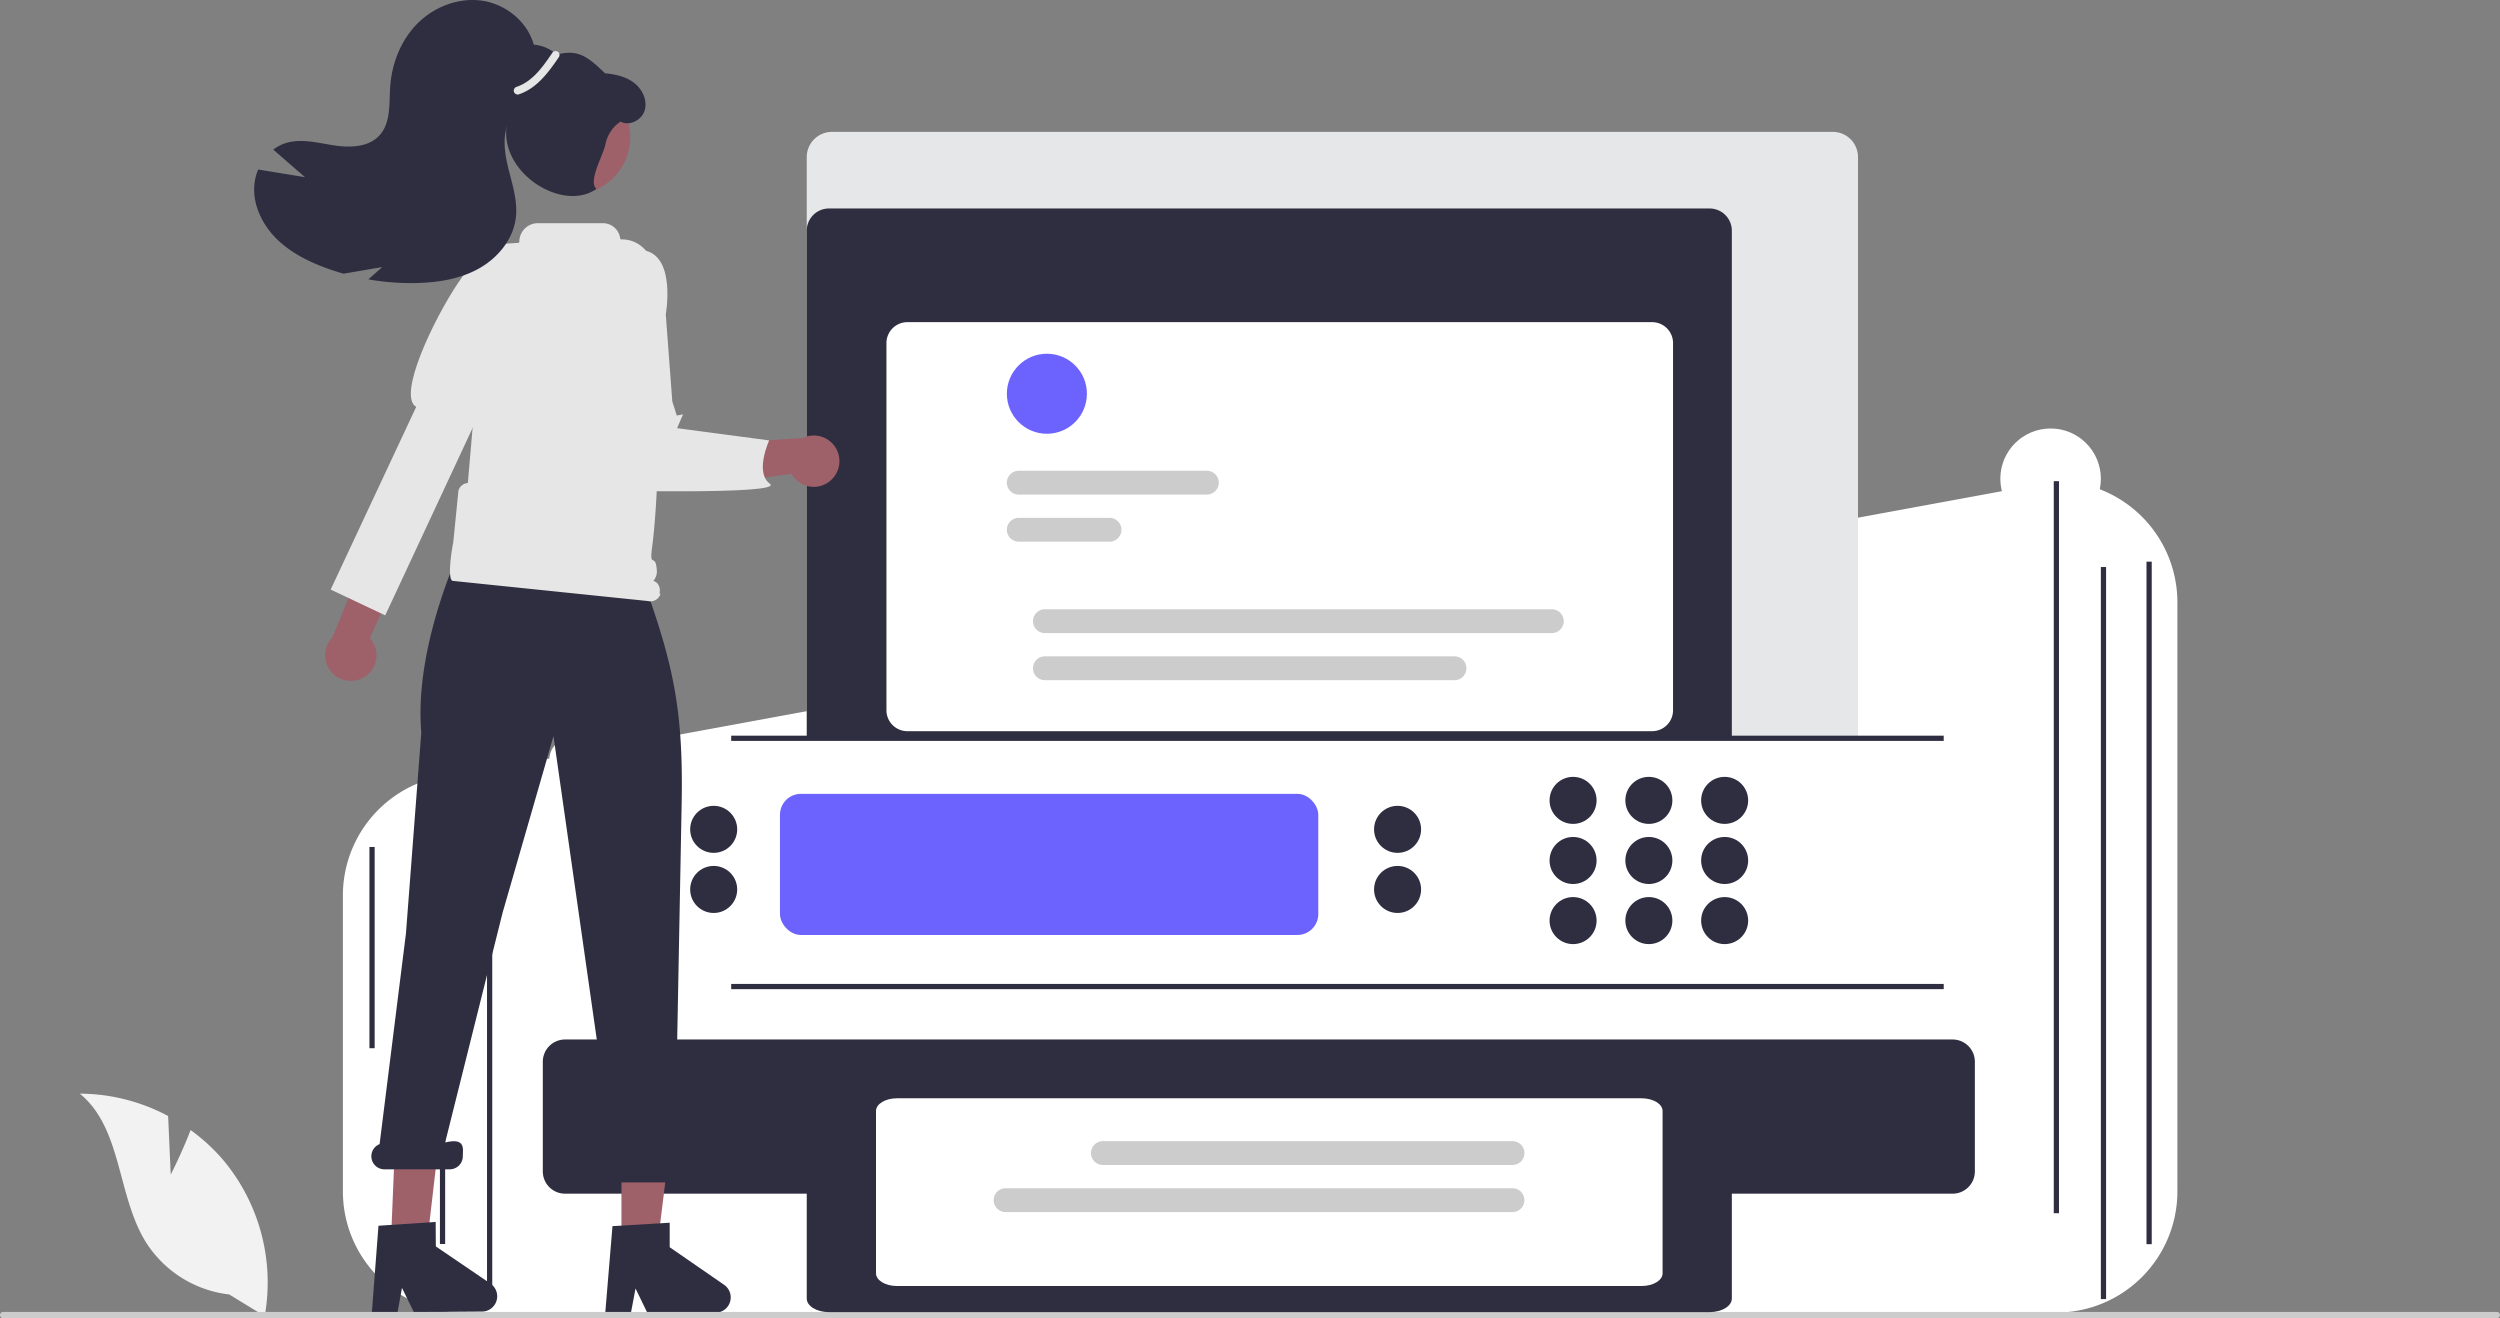 <svg xmlns="http://www.w3.org/2000/svg" data-name="Layer 1" width="956.67" height="504.421" viewBox="0 0 956.67 504.421" xmlns:xlink="http://www.w3.org/1999/xlink"><rect x="0" y="0" width="956.67" height="504.421" fill="#808080" stroke="none"/><path d="M908.575,700.07H299.189a46.36,46.36,0,0,1-46.307-46.307V540.377A46.36,46.36,0,0,1,299.189,494.07L908.575,381.917a46.36,46.36,0,0,1,46.307,46.307v225.54A46.36,46.36,0,0,1,908.575,700.07Z" transform="translate(-121.665 -197.789)" fill="#fff"/><rect x="186.369" y="317.364" width="2" height="179.753" fill="#2f2e41"/><rect x="141.369" y="324.11" width="2" height="77.007" fill="#2f2e41"/><rect x="168.346" y="296.281" width="2" height="179.753" fill="#2f2e41"/><path d="M823.006,492.57H440.041a9.67,9.67,0,0,1-9.659-9.659V257.905a9.67,9.67,0,0,1,9.659-9.659H823.006a9.67,9.67,0,0,1,9.659,9.659v225.006A9.671,9.671,0,0,1,823.006,492.57Z" transform="translate(-121.665 -197.789)" fill="#e6e7e8"/><path d="M775.882,492.57h-337a8.51,8.51,0,0,1-8.5-8.5v-198a8.509,8.509,0,0,1,8.5-8.5h337a8.51,8.51,0,0,1,8.5,8.5v198A8.51,8.51,0,0,1,775.882,492.57Z" transform="translate(-121.665 -197.789)" fill="#2f2e41"/><path d="M870.382,574.07h-530a8.51,8.51,0,0,1-8.5-8.5v-77a8.51,8.51,0,0,1,8.5-8.5h530a8.51,8.51,0,0,1,8.5,8.5v77A8.51,8.51,0,0,1,870.382,574.07Z" transform="translate(-121.665 -197.789)" fill="#fff"/><rect x="298.467" y="303.781" width="206" height="54" rx="8" fill="#6c63ff"/><circle cx="601.967" cy="306.281" r="9" fill="#2f2e41"/><circle cx="630.967" cy="306.281" r="9" fill="#2f2e41"/><circle cx="659.967" cy="306.281" r="9" fill="#2f2e41"/><circle cx="601.967" cy="329.281" r="9" fill="#2f2e41"/><circle cx="630.967" cy="329.281" r="9" fill="#2f2e41"/><circle cx="659.967" cy="329.281" r="9" fill="#2f2e41"/><circle cx="601.967" cy="352.281" r="9" fill="#2f2e41"/><circle cx="534.807" cy="317.364" r="9" fill="#2f2e41"/><circle cx="534.807" cy="340.364" r="9" fill="#2f2e41"/><circle cx="784.698" cy="183.202" r="19.235" fill="#fff"/><circle cx="273.102" cy="317.364" r="9" fill="#2f2e41"/><circle cx="273.102" cy="340.364" r="9" fill="#2f2e41"/><circle cx="630.967" cy="352.281" r="9" fill="#2f2e41"/><circle cx="659.967" cy="352.281" r="9" fill="#2f2e41"/><path d="M868.882,654.57h-531a8.51,8.51,0,0,1-8.5-8.5v-42a8.51,8.51,0,0,1,8.5-8.5h531a8.51,8.51,0,0,1,8.5,8.5v42A8.51,8.51,0,0,1,868.882,654.57Z" transform="translate(-121.665 -197.789)" fill="#2f2e41"/><path d="M468.882,321.07h285a8,8,0,0,1,8,8V469.589a8,8,0,0,1-8,8h-285a8,8,0,0,1-8-8V329.07A8,8,0,0,1,468.882,321.07Z" transform="translate(-121.665 -197.789)" fill="#fff"/><circle cx="400.611" cy="150.674" r="15.313" fill="#6c63ff"/><path d="M583.487,387.052H511.523a4.56,4.56,0,0,1-.02-9.12h71.984a4.56,4.56,0,1,1,.012,9.12Z" transform="translate(-121.665 -197.789)" fill="#ccc"/><path d="M546.25,405.07H511.523a4.56,4.56,0,0,1-.014-9.12h34.74a4.56,4.56,0,0,1,0,9.12Z" transform="translate(-121.665 -197.789)" fill="#ccc"/><path d="M715.487,440.052H521.523a4.56,4.56,0,0,1-.012-9.12H715.487a4.56,4.56,0,1,1,.012,9.12h-.012Z" transform="translate(-121.665 -197.789)" fill="#ccc"/><path d="M678.25,458.07H521.523a4.56,4.56,0,0,1,0-9.12H678.25a4.56,4.56,0,0,1,0,9.12Z" transform="translate(-121.665 -197.789)" fill="#ccc"/><path d="M186.996,647.282l-.998-22.434a72.456,72.456,0,0,0-33.796-8.555c16.231,13.27,14.203,38.851,25.208,56.697a43.582,43.582,0,0,0,31.959,20.14l13.583,8.316a73.03,73.03,0,0,0-15.393-59.179,70.542,70.542,0,0,0-12.964-12.046C191.342,638.799,186.996,647.282,186.996,647.282Z" transform="translate(-121.665 -197.789)" fill="#f2f2f2"/><path d="M261.197,456.807a9.76,9.76,0,0,0,2.006-14.831l32.387-71.766-17.958,1.538L248.832,441.742a9.813,9.813,0,0,0,12.365,15.065Z" transform="translate(-121.665 -197.789)" fill="#9e616a"/><path d="M320.037,302.75l-8.584-10.213s-4.893-.716-14.412,13.393c-9.37,13.888-23.482,43.366-16.107,47.554l-32.736,69.917,20.879,9.863L304.276,357.782l15.606-21.235Z" transform="translate(-121.665 -197.789)" fill="#e6e6e6"/><polygon points="182.344 225.202 242.344 224.202 247.344 183.202 182.344 183.202 182.344 225.202" fill="#9e616a"/><polygon points="237.812 476.034 251.663 476.033 258.253 422.606 237.81 422.607 237.812 476.034" fill="#9e616a"/><polygon points="149.568 475.847 163.419 475.75 169.634 422.278 151.62 426.411 149.568 475.847" fill="#9e616a"/><polygon points="192.89 147.893 189.752 156.053 190.379 164.213 251.804 185.488 248.756 149.776 241.851 141.616 192.89 147.893" fill="#ffb6b6"/><circle cx="219.242" cy="52.521" r="21.938" fill="#9e616a"/><path d="M356.042,666.99l21.896-1.307v9.381l20.817,14.377a5.86,5.86,0,0,1-3.33,10.682H369.357l-4.493-9.279-1.754,9.279H353.281Z" transform="translate(-121.665 -197.789)" fill="#2f2e41"/><path d="M266.495,666.837l21.886-1.46.066,9.381,20.917,14.231a5.86,5.86,0,0,1-3.255,10.705l-26.067.182-4.558-9.248-1.689,9.291-9.828.069Z" transform="translate(-121.665 -197.789)" fill="#2f2e41"/><path d="M266.923,635.611l10.086-80.62,5.873-76.921c-3-35,17.127-75.079,17.127-75.079l7.873-34.921L366.023,415.052l-.014-.061c12.931,35.268,17.215,52.691,16.506,90.248L379.968,640.25h.799a5,5,0,0,1,0,10h-25a5,5,0,0,1,0-10h.645L333.464,479.493,314.009,546.991l-22,88c8-2,6.758,2.634,6.758,5.258a5,5,0,0,1-5,5h-25a4.995,4.995,0,0,1-1.844-9.639Z" transform="translate(-121.665 -197.789)" fill="#2f2e41"/><path d="M295.086,405.616l2-20a3.987,3.987,0,0,1,3.605-2.995c.833-9.527,4.339-50.629,4.549-52.421l.008-.076,1.594-34.058a5.037,5.037,0,0,1,4.703-4.79l8.421-.55a.446.446,0,0,0,.431-.445,7.081,7.081,0,0,1,7.081-7.081h24.931a6.63,6.63,0,0,1,6.576,5.804.44.44,0,0,0,.448.396l.003-0a11.845,11.845,0,0,1,11.915,9.824c3.408,19.831,3.239,82.84-.138,107.862-1.176,8.711,1.359,1.812,1.803,9.1a5.365,5.365,0,0,1-1.336,3.89c2.058.598,2.856,2.821,2.328,4.916l.438-.108a4,4,0,0,1-4.856,2.901l-74.709-7.713C292.74,419.53,294.546,407.758,295.086,405.616Z" transform="translate(-121.665 -197.789)" fill="#e6e6e6"/><path d="M439.226,381.896a9.76,9.76,0,0,1-14.7-2.809l-33.784,4.906,7.163-16.54,30.965-2.067a9.813,9.813,0,0,1,10.356,16.51Z" transform="translate(-121.665 -197.789)" fill="#9e616a"/><path d="M376.435,318.102s3.867-21.382-7.542-24.341-17.477,16.217-17.477,16.217c-9.192,28.341-10.297,47.864-.535,55.535l-.192,19.916s71.474,1.798,65.569-2.532-.251-16.577-.251-16.577L380.763,361.635l2.283-5.287-2.395.46-1.72-5.397Z" transform="translate(-121.665 -197.789)" fill="#e6e6e6"/><path d="M238.376,265.59q-6.07-5.273-12.137-10.554a15.258,15.258,0,0,1,4.467-2.394c5.947-1.978,12.392-.224,18.571.749,6.189.977,13.385.821,17.605-3.802,4.386-4.807,3.652-12.147,4.099-18.627.613-9.046,4.198-18.006,10.643-24.375s15.839-9.893,24.795-8.494c8.952,1.408,17.085,8.048,19.499,16.776A14.974,14.974,0,0,1,339.638,229.229c.018,3.418-1.344,6.991-4.146,8.958s-7.092,1.85-9.34-.739l3.276-3.517c-5.748-.273-12.65,7.601-14.055,13.185-1.41,5.571-.139,11.438,1.302,17.006s3.07,11.264,2.385,16.975c-.983,8.215-6.815,15.324-14.027,19.384s-15.661,5.419-23.931,5.61a93.732,93.732,0,0,1-18.482-1.4c1.781-1.567,3.553-3.138,5.334-4.705L253.134,302.52c-2.404-.685-4.79-1.467-7.141-2.339-6.838-2.553-13.485-5.988-18.635-11.143-5.155-5.167-8.686-12.245-8.42-19.535a19.569,19.569,0,0,1,1.527-6.846Q229.422,264.119,238.376,265.59Z" transform="translate(-121.665 -197.789)" fill="#2f2e41"/><path d="M364.399,229.572c-3.146-2.453-7.22-3.384-11.194-3.736-6.909-6.59-10.577-9.618-19.704-6.814s-12.311,12.335-16.252,21.032c-9.447,20.849,18.633,40.016,32.633,30.016-3.295-3.042,2.649-12.756,3.487-17.162a13.562,13.562,0,0,1,5.748-8.586c3.339,1.868,8.074-.51,9.224-4.215C369.524,236.298,367.545,232.026,364.399,229.572Z" transform="translate(-121.665 -197.789)" fill="#2f2e41"/><path d="M121.665,701.021a1.186,1.186,0,0,0,1.183,1.19H1077.145a1.19,1.19,0,0,0,0-2.38H122.855a1.186,1.186,0,0,0-1.19,1.183v.007Z" transform="translate(-121.665 -197.789)" fill="#ccc"/><path d="M775.882,699.899h-337c-4.692-.003-8.495-2.324-8.5-5.189V650.759c.005-2.864,3.808-5.185,8.5-5.189h337c4.692.003,8.495,2.324,8.5,5.189v43.952C784.376,697.575,780.574,699.896,775.882,699.899Z" transform="translate(-121.665 -197.789)" fill="#2f2e41"/><path d="M749.882,689.899h-285c-4.418,0-8-2.171-8-4.848V622.919c0-2.678,3.582-4.848,8-4.848h285c4.418,0,8,2.171,8,4.848v62.132C757.882,687.729,754.3,689.899,749.882,689.899Z" transform="translate(-121.665 -197.789)" fill="#fff"/><path d="M506.482,652.49H700.447a4.56,4.56,0,0,1,.012,9.12H506.482a4.56,4.56,0,0,1-.023-9.12h.023Z" transform="translate(-121.665 -197.789)" fill="#ccc"/><path d="M543.72,634.472H700.447a4.56,4.56,0,0,1,.001,9.12H543.72a4.56,4.56,0,1,1-.02-9.12h.02Z" transform="translate(-121.665 -197.789)" fill="#ccc"/><path d="M332.98,218.07c-3.515,5.149-7.421,10.863-13.615,12.948a1.535,1.535,0,0,0-1.048,1.845,1.515,1.515,0,0,0,1.845,1.048c7.019-2.363,11.407-8.466,15.408-14.327a1.5,1.5,0,0,0-2.59-1.514h0Z" transform="translate(-121.665 -197.789)" fill="#e6e6e6"/><rect x="785.909" y="184.128" width="2" height="280.133" fill="#2f2e41"/><rect x="803.933" y="216.984" width="2" height="280.133" fill="#2f2e41"/><rect x="821.396" y="214.925" width="2" height="261.185" fill="#2f2e41"/><rect x="279.804" y="281.518" width="463.994" height="2" fill="#2f2e41"/><rect x="279.804" y="376.518" width="463.994" height="2" fill="#2f2e41"/></svg>